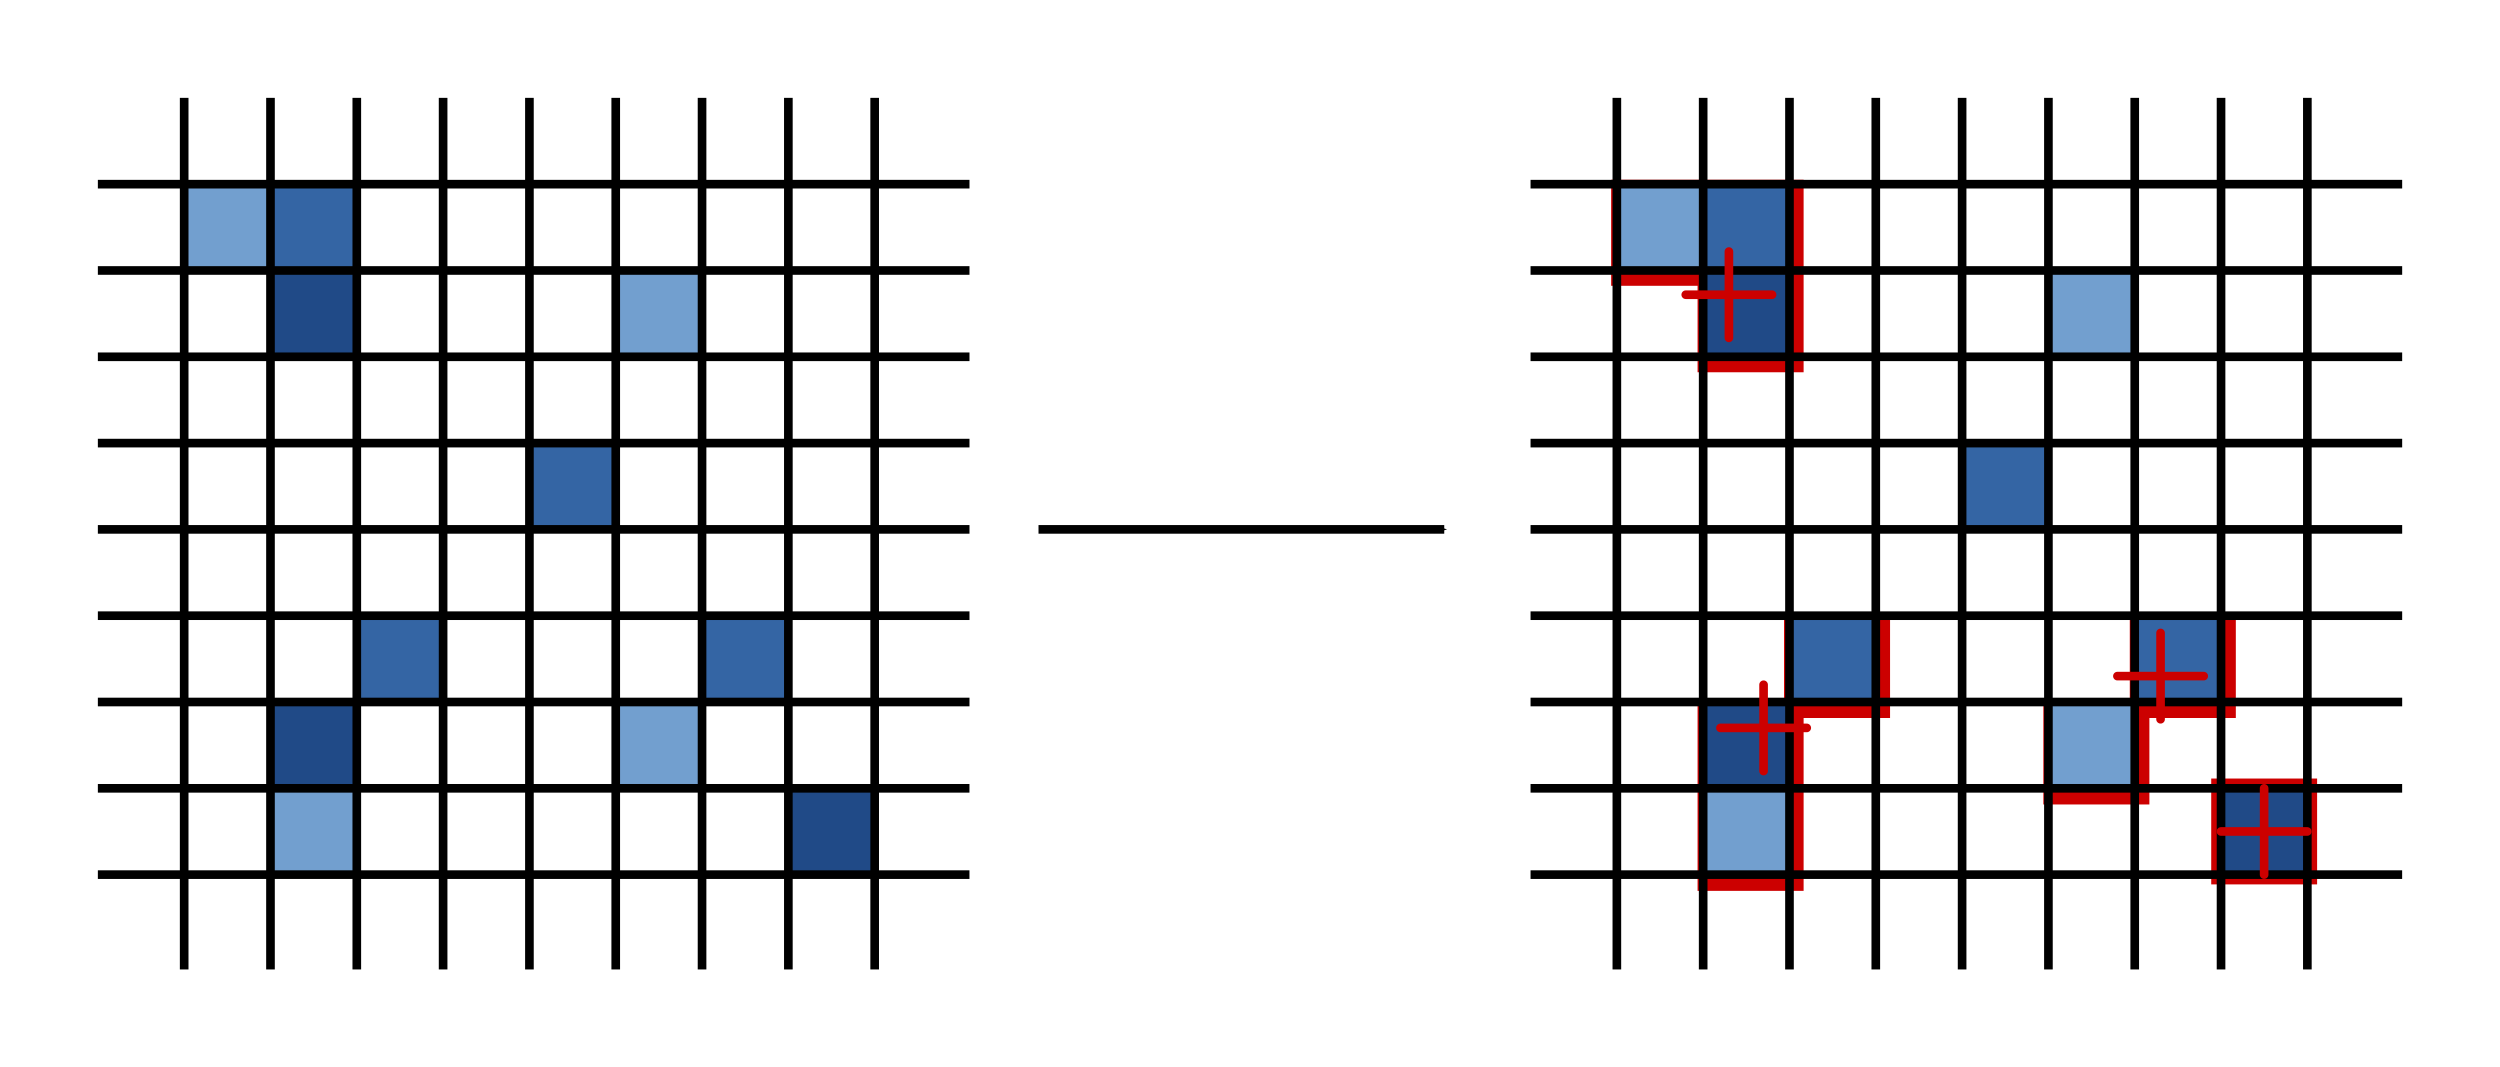 <?xml version="1.0" encoding="UTF-8" standalone="no"?>
<svg
   xmlns:dc="http://purl.org/dc/elements/1.1/"
   xmlns:cc="http://creativecommons.org/ns#"
   xmlns:rdf="http://www.w3.org/1999/02/22-rdf-syntax-ns#"
   xmlns:svg="http://www.w3.org/2000/svg"
   xmlns="http://www.w3.org/2000/svg"
   xmlns:xlink="http://www.w3.org/1999/xlink"
   xmlns:sodipodi="http://sodipodi.sourceforge.net/DTD/sodipodi-0.dtd"
   xmlns:inkscape="http://www.inkscape.org/namespaces/inkscape"
   sodipodi:docname="clustering.svg"
   id="svg8"
   version="1.1"
   viewBox="0 0 76.641 32.72"
   height="32.72mm"
   width="76.641mm"
   inkscape:version="1.0.1 (2a5465c730, 2020-09-20)">
  <defs
     id="defs2">
    <marker
       style="overflow:visible"
       id="Arrow1Mend"
       refX="0"
       refY="0"
       orient="auto"
       inkscape:stockid="Arrow1Mend"
       inkscape:isstock="true">
      <path
         transform="matrix(-0.4,0,0,-0.4,-4,0)"
         style="fill:#000000;fill-opacity:1;fill-rule:evenodd;stroke:#000000;stroke-width:1pt;stroke-opacity:1"
         d="M 0,0 5,-5 -12.5,0 5,5 Z"
         id="path2331" />
    </marker>
  </defs>
  <sodipodi:namedview
     id="base"
     pagecolor="#ffffff"
     bordercolor="#666666"
     borderopacity="1.0"
     inkscape:pageopacity="0.0"
     inkscape:pageshadow="2"
     inkscape:zoom="3.959798"
     inkscape:cx="156.93735"
     inkscape:cy="46.646454"
     inkscape:document-units="mm"
     inkscape:current-layer="layer1"
     inkscape:document-rotation="0"
     showgrid="false"
     inkscape:window-width="1920"
     inkscape:window-height="1016"
     inkscape:window-x="0"
     inkscape:window-y="27"
     inkscape:window-maximized="1"
     inkscape:snap-intersection-paths="true"
     inkscape:object-nodes="true"
     inkscape:object-paths="false"
     inkscape:snap-bbox="false"
     inkscape:bbox-nodes="true"
     lock-margins="true"
     fit-margin-top="3"
     fit-margin-left="3"
     fit-margin-right="3"
     fit-margin-bottom="3" />
  <g
     inkscape:label="Layer 1"
     inkscape:groupmode="layer"
     id="layer1"
     transform="translate(-29.673,-99.134)">
    <g
       id="g1398"
       transform="translate(-12.171)">
      <rect
         style="fill:#3465a4;stroke:none;stroke-width:1;stroke-linecap:round;stroke-dasharray:2, 4;paint-order:markers stroke fill;stop-color:#000000"
         id="rect1380"
         width="2.646"
         height="2.646"
         x="63.365"
         y="118.009" />
      <rect
         style="fill:#729fcf;stroke:none;stroke-width:1;stroke-linecap:round;stroke-dasharray:2, 4;paint-order:markers stroke fill;stop-color:#000000"
         id="rect1382"
         width="2.646"
         height="2.646"
         x="60.719"
         y="120.655" />
      <rect
         style="fill:#204a87;stroke:none;stroke-width:1;stroke-linecap:round;stroke-dasharray:2, 4;paint-order:markers stroke fill;stop-color:#000000"
         id="rect1384"
         width="2.646"
         height="2.646"
         x="66.011"
         y="123.301" />
      <rect
         style="fill:#729fcf;stroke:none;stroke-width:1;stroke-linecap:round;stroke-dasharray:2, 4;paint-order:markers stroke fill;stop-color:#000000"
         id="rect1364"
         width="2.646"
         height="2.646"
         x="47.49"
         y="104.78" />
      <rect
         style="fill:#204a87;stroke:none;stroke-width:1;stroke-linecap:round;stroke-dasharray:2, 4;paint-order:markers stroke fill;stop-color:#000000"
         id="rect1366"
         width="2.646"
         height="2.646"
         x="50.136"
         y="107.426" />
      <rect
         style="fill:#3465a4;stroke:none;stroke-width:1;stroke-linecap:round;stroke-dasharray:2, 4;paint-order:markers stroke fill;stop-color:#000000"
         id="rect1368"
         width="2.646"
         height="2.646"
         x="50.136"
         y="104.78" />
      <rect
         style="fill:#729fcf;stroke:none;stroke-width:1;stroke-linecap:round;stroke-dasharray:2, 4;paint-order:markers stroke fill;stop-color:#000000"
         id="rect1370"
         width="2.646"
         height="2.646"
         x="60.719"
         y="107.426" />
      <rect
         style="fill:#3465a4;stroke:none;stroke-width:1;stroke-linecap:round;stroke-dasharray:2, 4;paint-order:markers stroke fill;stop-color:#000000"
         id="rect1372"
         width="2.646"
         height="2.646"
         x="58.073"
         y="112.718" />
      <rect
         style="fill:#204a87;stroke:none;stroke-width:1;stroke-linecap:round;stroke-dasharray:2, 4;paint-order:markers stroke fill;stop-color:#000000"
         id="rect1374"
         width="2.646"
         height="2.646"
         x="50.136"
         y="120.655" />
      <rect
         style="fill:#729fcf;stroke:none;stroke-width:1;stroke-linecap:round;stroke-dasharray:2, 4;paint-order:markers stroke fill;stop-color:#000000"
         id="rect1376"
         width="2.646"
         height="2.646"
         x="50.136"
         y="123.301" />
      <rect
         style="fill:#3465a4;stroke:none;stroke-width:1;stroke-linecap:round;stroke-dasharray:2, 4;paint-order:markers stroke fill;stop-color:#000000"
         id="rect1378"
         width="2.646"
         height="2.646"
         x="52.782"
         y="118.009" />
      <path
         d="m 47.49,102.134 v 26.72 m 2.646,-26.72 v 26.72 m 2.646,-26.72 v 26.72 m 2.646,-26.72 v 26.72 m 2.646,-26.72 v 26.72 m 2.646,-26.72 v 26.72 m 2.646,-26.72 v 26.72 m 2.646,-26.72 v 26.72 m 2.646,-26.72 v 26.72 M 44.844,104.78 H 71.565 M 44.844,107.426 H 71.565 M 44.844,110.072 H 71.565 M 44.844,112.718 H 71.565 M 44.844,115.363 H 71.565 M 44.844,118.009 H 71.565 M 44.844,120.655 H 71.565 M 44.844,123.301 h 26.72 m -26.72,2.646 h 26.72"
         style="fill:none;stroke:#000000;stroke-width:0.265px"
         id="path1360"
         sodipodi:nodetypes="cccccccccccccccccccccccccccccccccccc" />
    </g>
    <g
       id="g1424"
       transform="translate(31.75)">
      <path
         id="rect2277"
         style="font-variation-settings:normal;opacity:1;vector-effect:none;fill:none;fill-opacity:1;stroke:#cc0000;stroke-width:2.268;stroke-linecap:round;stroke-linejoin:miter;stroke-miterlimit:4;stroke-dasharray:none;stroke-dashoffset:0;stroke-opacity:1;paint-order:markers stroke fill;stop-color:#000000;stop-opacity:1"
         d="m 319.49,446.02 v 10 h 10 v -10 z m 0,10 h -10 v 10 10 h 10 v -10 z"
         transform="matrix(0.265,0,0,0.265,-31.75,0)" />
      <rect
         style="font-variation-settings:normal;opacity:1;vector-effect:none;fill:none;fill-opacity:1;stroke:#cc0000;stroke-width:0.6;stroke-linecap:round;stroke-linejoin:miter;stroke-miterlimit:4;stroke-dasharray:none;stroke-dashoffset:0;stroke-opacity:1;paint-order:markers stroke fill;stop-color:#000000;stop-opacity:1"
         id="rect2301"
         width="2.646"
         height="2.646"
         x="66.011"
         y="123.301" />
      <path
         id="rect2308"
         style="font-variation-settings:normal;opacity:1;vector-effect:none;fill:none;fill-opacity:1;stroke:#cc0000;stroke-width:2.268;stroke-linecap:round;stroke-linejoin:miter;stroke-miterlimit:4;stroke-dasharray:none;stroke-dashoffset:0;stroke-opacity:1;paint-order:markers stroke fill;stop-color:#000000;stop-opacity:1"
         d="m 359.49,446.02 v 10 h 10 v -10 z m 0,10 h -10 v 10 h 10 z"
         transform="matrix(0.265,0,0,0.265,-31.75,0)" />
      <path
         id="rect1444"
         style="fill:none;stroke:#cc0000;stroke-width:2.268;stroke-linecap:round;stroke-miterlimit:4;stroke-dasharray:none;stroke-dashoffset:0;paint-order:markers stroke fill;stop-color:#000000"
         d="m 299.49,396.02 v 10 h 10 v 10 h 10 v -10 -10 h -10 z"
         transform="matrix(0.265,0,0,0.265,-31.75,0)" />
      <rect
         style="fill:#3465a4;stroke:none;stroke-width:1;stroke-linecap:round;stroke-dasharray:2, 4;paint-order:markers stroke fill;stop-color:#000000"
         id="rect1400"
         width="2.646"
         height="2.646"
         x="63.365"
         y="118.009" />
      <rect
         style="fill:#729fcf;stroke:none;stroke-width:1;stroke-linecap:round;stroke-dasharray:2, 4;paint-order:markers stroke fill;stop-color:#000000"
         id="rect1402"
         width="2.646"
         height="2.646"
         x="60.719"
         y="120.655" />
      <rect
         style="fill:#204a87;stroke:none;stroke-width:1;stroke-linecap:round;stroke-dasharray:2, 4;paint-order:markers stroke fill;stop-color:#000000"
         id="rect1404"
         width="2.646"
         height="2.646"
         x="66.011"
         y="123.301" />
      <rect
         style="fill:#729fcf;stroke:none;stroke-width:1;stroke-linecap:round;stroke-dasharray:2, 4;paint-order:markers stroke fill;stop-color:#000000"
         id="rect1406"
         width="2.646"
         height="2.646"
         x="47.49"
         y="104.78" />
      <rect
         style="fill:#204a87;stroke:none;stroke-width:1;stroke-linecap:round;stroke-dasharray:2, 4;paint-order:markers stroke fill;stop-color:#000000"
         id="rect1408"
         width="2.646"
         height="2.646"
         x="50.136"
         y="107.426" />
      <rect
         style="fill:#3465a4;stroke:none;stroke-width:1;stroke-linecap:round;stroke-dasharray:2, 4;paint-order:markers stroke fill;stop-color:#000000"
         id="rect1410"
         width="2.646"
         height="2.646"
         x="50.136"
         y="104.78" />
      <rect
         style="fill:#729fcf;stroke:none;stroke-width:1;stroke-linecap:round;stroke-dasharray:2, 4;paint-order:markers stroke fill;stop-color:#000000"
         id="rect1412"
         width="2.646"
         height="2.646"
         x="60.719"
         y="107.426" />
      <rect
         style="fill:#3465a4;stroke:none;stroke-width:1;stroke-linecap:round;stroke-dasharray:2, 4;paint-order:markers stroke fill;stop-color:#000000"
         id="rect1414"
         width="2.646"
         height="2.646"
         x="58.073"
         y="112.718" />
      <rect
         style="fill:#204a87;stroke:none;stroke-width:1;stroke-linecap:round;stroke-dasharray:2, 4;paint-order:markers stroke fill;stop-color:#000000"
         id="rect1416"
         width="2.646"
         height="2.646"
         x="50.136"
         y="120.655" />
      <rect
         style="fill:#729fcf;stroke:none;stroke-width:1;stroke-linecap:round;stroke-dasharray:2, 4;paint-order:markers stroke fill;stop-color:#000000"
         id="rect1418"
         width="2.646"
         height="2.646"
         x="50.136"
         y="123.301" />
      <rect
         style="fill:#3465a4;stroke:none;stroke-width:1;stroke-linecap:round;stroke-dasharray:2, 4;paint-order:markers stroke fill;stop-color:#000000"
         id="rect1420"
         width="2.646"
         height="2.646"
         x="52.782"
         y="118.009" />
      <path
         d="m 47.49,102.134 v 26.72 m 2.646,-26.72 v 26.72 m 2.646,-26.72 v 26.72 m 2.646,-26.72 v 26.72 m 2.646,-26.72 v 26.72 m 2.646,-26.72 v 26.72 m 2.646,-26.72 v 26.72 m 2.646,-26.72 v 26.72 m 2.646,-26.72 v 26.72 M 44.844,104.78 H 71.565 M 44.844,107.426 H 71.565 M 44.844,110.072 H 71.565 M 44.844,112.718 H 71.565 M 44.844,115.363 H 71.565 M 44.844,118.009 H 71.565 M 44.844,120.655 H 71.565 M 44.844,123.301 h 26.72 m -26.72,2.646 h 26.72"
         style="fill:none;stroke:#000000;stroke-width:0.265px"
         id="path1422"
         sodipodi:nodetypes="cccccccccccccccccccccccccccccccccccc" />
    </g>
    <g
       id="g1434"
       style="fill:#cc0000;stroke:#cc0000;stroke-linecap:round"
       transform="translate(40.277,-7.584)">
      <path
         style="fill:#cc0000;stroke:#cc0000;stroke-width:0.265px;stroke-linecap:round;stroke-linejoin:miter;stroke-opacity:1"
         d="m 42.398,117.076 v -2.646"
         id="path1428" />
      <use
         x="0"
         y="0"
         xlink:href="#path1428"
         id="use1430"
         transform="rotate(90,42.398,115.753)"
         width="100%"
         height="100%"
         style="fill:#cc0000;stroke:#cc0000;stroke-linecap:round" />
    </g>
    <use
       x="0"
       y="0"
       xlink:href="#g1434"
       id="use1436"
       transform="translate(1.063,13.28)"
       width="100%"
       height="100%" />
    <use
       x="0"
       y="0"
       xlink:href="#g1434"
       id="use1438"
       transform="translate(16.408,16.455)"
       width="100%"
       height="100%" />
    <use
       x="0"
       y="0"
       xlink:href="#g1434"
       id="use1440"
       transform="translate(13.233,11.692)"
       width="100%"
       height="100%" />
    <path
       style="fill:none;stroke:#000000;stroke-width:0.265px;stroke-linecap:butt;stroke-linejoin:miter;stroke-opacity:1;marker-end:url(#Arrow1Mend)"
       d="M 61.51,115.363 H 73.948"
       id="path2320"
       sodipodi:nodetypes="cc" />
  </g>
</svg>
